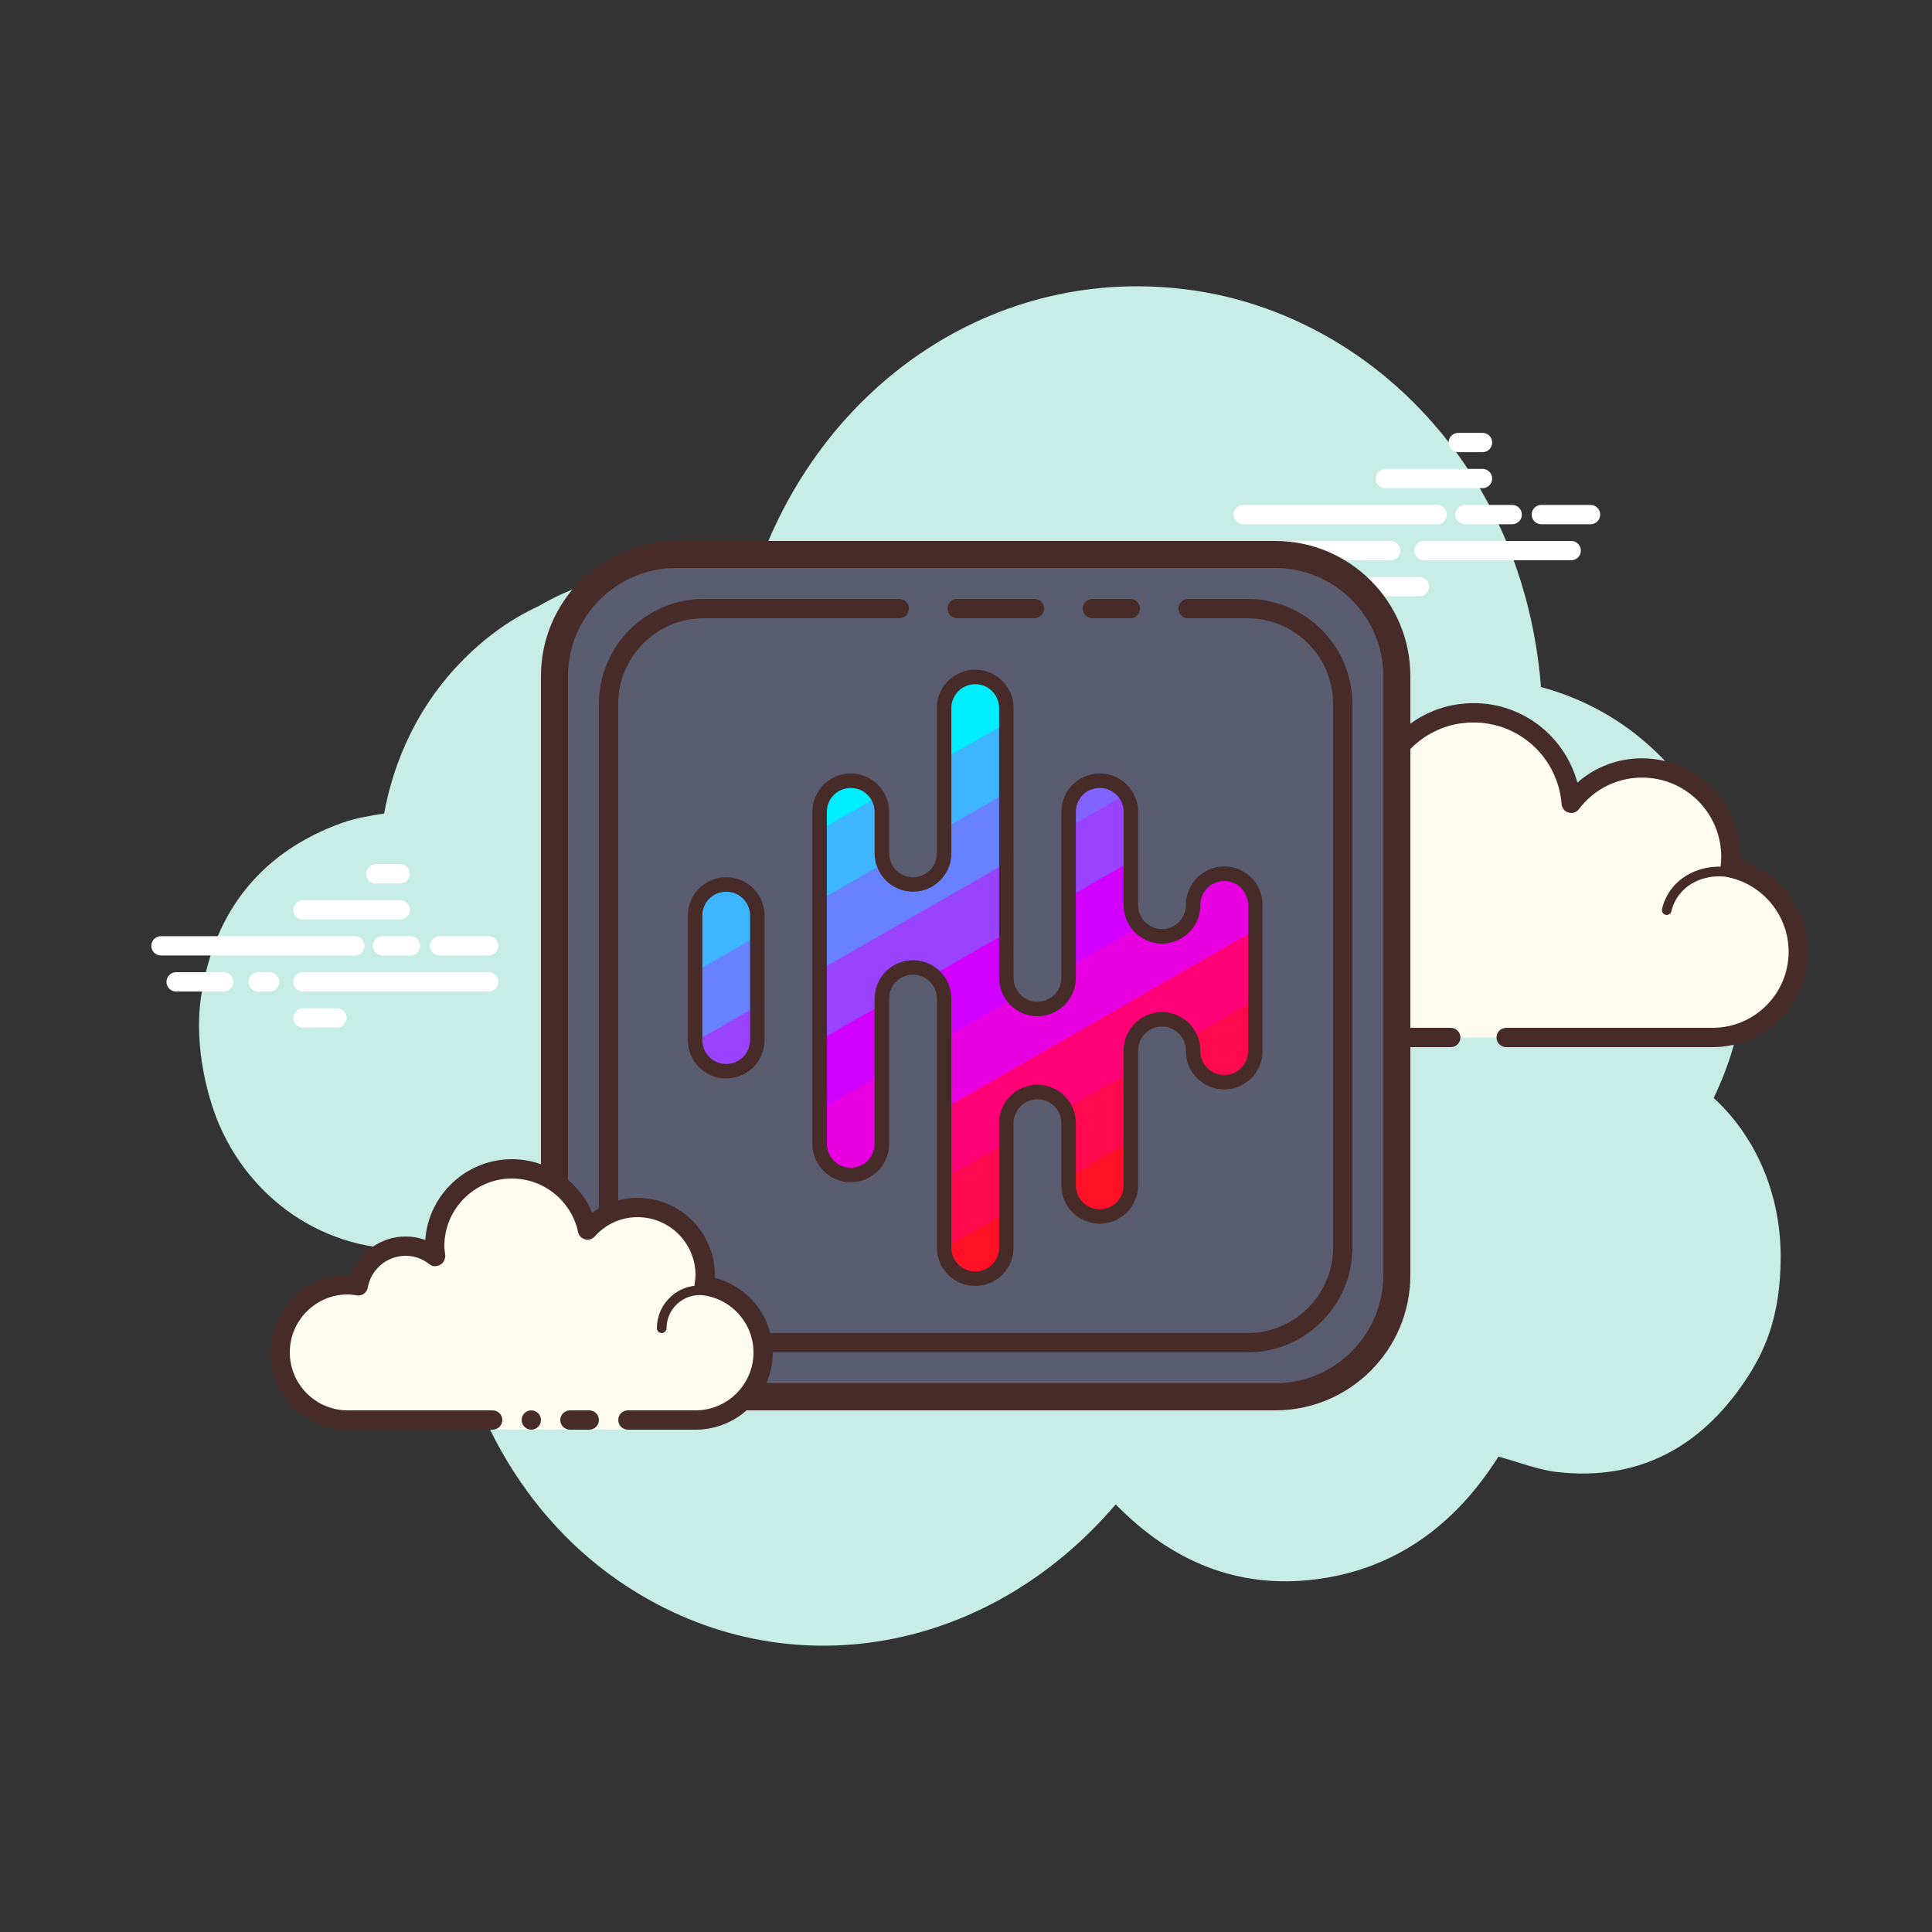 <svg xmlns="http://www.w3.org/2000/svg"  viewBox="0 0 100 100" width="100px" height="100px"><rect x="0" y="0" width="100" height="100" fill="#333333" stroke="none"/><path fill="#c7ede6" d="M88.699,56.831c0.3-0.616,0.566-1.264,0.796-1.943c2.633-7.77-1.349-17.078-9.733-19.325	C78.854,24.18,70.854,16.37,61.82,15.038c-10.341-1.525-19.814,5.044-22.966,15.485c-3.799-1.346-7.501-1.182-10.99,0.857	c-1.583,0.732-3.031,1.812-4.33,3.233c-1.907,2.086-3.147,4.719-3.652,7.495c-0.748,0.118-1.483,0.236-2.176,0.484	c-4.04,1.449-6.589,4.431-7.288,8.923c-0.435,2.797,0.443,5.587,0.933,6.714c1.935,4.455,6.422,6.98,10.981,6.312	c0.227-0.033,0.557,0.069,0.752,0.233c0.241,7.12,3.698,13.417,8.884,17.014c8.321,5.772,19.027,3.994,25.781-3.921	c2.894,2.96,6.338,4.398,10.384,3.876c4.023-0.519,7.147-2.739,9.426-6.349c1.053,0.283,2.051,0.691,3.083,0.804	c4.042,0.442,7.324-1.165,9.732-4.8c0.922-1.391,1.793-3.194,1.793-6.354C92.169,61.788,90.874,58.821,88.699,56.831z"/><path fill="#fdfcef" d="M77.959,53.7c0,0,10.616,0,10.681,0c2.452,0,4.439-1.987,4.439-4.439	c0-2.139-1.513-3.924-3.527-4.344c0.023-0.187,0.039-0.377,0.039-0.57c0-2.539-2.058-4.598-4.597-4.598	c-1.499,0-2.827,0.721-3.666,1.831c-0.215-2.826-2.739-5.007-5.693-4.646c-2.16,0.264-3.947,1.934-4.344,4.073	c-0.127,0.686-0.114,1.352,0.013,1.977c-0.579-0.624-1.403-1.016-2.322-1.016c-1.68,0-3.052,1.308-3.16,2.961	c-0.763-0.169-1.593-0.158-2.467,0.17c-1.671,0.627-2.861,2.2-2.93,3.983c-0.099,2.533,1.925,4.617,4.435,4.617	c0.191,0,0.861,0,1.015,0h9.218"/><path fill="#472b29" d="M88.641,54.2H77.959c-0.276,0-0.5-0.224-0.5-0.5s0.224-0.5,0.5-0.5H88.64	c2.172,0,3.939-1.767,3.939-3.939c0-1.854-1.316-3.476-3.129-3.855c-0.254-0.053-0.425-0.292-0.394-0.55	c0.021-0.168,0.035-0.337,0.035-0.51c0-2.259-1.838-4.098-4.098-4.098c-1.292,0-2.483,0.595-3.267,1.632	c-0.126,0.166-0.34,0.237-0.54,0.179c-0.2-0.059-0.342-0.235-0.358-0.442c-0.094-1.238-0.701-2.401-1.664-3.19	c-0.973-0.798-2.207-1.149-3.471-0.997c-1.947,0.238-3.556,1.747-3.913,3.668c-0.112,0.601-0.108,1.201,0.011,1.786	c0.045,0.22-0.062,0.442-0.261,0.545c-0.199,0.102-0.443,0.06-0.595-0.104c-0.513-0.552-1.208-0.856-1.956-0.856	c-1.4,0-2.569,1.095-2.661,2.494c-0.01,0.146-0.082,0.28-0.199,0.367s-0.268,0.118-0.408,0.088c-0.755-0.167-1.468-0.118-2.183,0.15	c-1.498,0.562-2.545,1.982-2.606,3.535c-0.042,1.083,0.347,2.109,1.096,2.889c0.75,0.78,1.758,1.209,2.84,1.209h10.233	c0.276,0,0.5,0.224,0.5,0.5s-0.224,0.5-0.5,0.5H64.86c-1.356,0-2.621-0.539-3.561-1.516c-0.939-0.977-1.428-2.263-1.375-3.621	c0.076-1.949,1.384-3.73,3.254-4.432c0.72-0.27,1.464-0.363,2.221-0.279c0.362-1.655,1.842-2.884,3.582-2.884	c0.603,0,1.194,0.151,1.72,0.431c0.004-0.327,0.036-0.655,0.097-0.983c0.436-2.346,2.399-4.188,4.775-4.478	c1.54-0.191,3.039,0.244,4.226,1.216c0.899,0.737,1.543,1.742,1.847,2.851c0.919-0.807,2.094-1.256,3.347-1.256	c2.811,0,5.098,2.287,5.098,5.098c0,0.064-0.001,0.128-0.004,0.192c2.048,0.628,3.492,2.547,3.492,4.723	C93.579,51.984,91.364,54.2,88.641,54.2z"/><path fill="#472b29" d="M86.27,47.358c-0.018,0-0.037-0.002-0.056-0.006c-0.135-0.031-0.219-0.165-0.188-0.299	c0.045-0.199,0.113-0.393,0.201-0.574c0.716-1.484,2.651-2.054,4.317-1.268c0.125,0.059,0.179,0.208,0.12,0.333	c-0.059,0.126-0.209,0.177-0.333,0.12c-1.417-0.667-3.056-0.204-3.654,1.033c-0.072,0.148-0.127,0.305-0.164,0.468	C86.486,47.279,86.383,47.358,86.27,47.358z"/><path fill="#fff" d="M18.362,49.456H8.332c-0.276,0-0.5-0.224-0.5-0.5s0.224-0.5,0.5-0.5h10.03c0.276,0,0.5,0.224,0.5,0.5	S18.639,49.456,18.362,49.456z M21.244,49.456h-1.446c-0.276,0-0.5-0.224-0.5-0.5s0.224-0.5,0.5-0.5h1.446	c0.276,0,0.5,0.224,0.5,0.5S21.52,49.456,21.244,49.456z M25.298,49.456h-2.546c-0.276,0-0.5-0.224-0.5-0.5s0.224-0.5,0.5-0.5h2.546	c0.276,0,0.5,0.224,0.5,0.5S25.574,49.456,25.298,49.456z M25.298,51.321h-9.616c-0.276,0-0.5-0.224-0.5-0.5s0.224-0.5,0.5-0.5	h9.616c0.276,0,0.5,0.224,0.5,0.5S25.574,51.321,25.298,51.321z M13.95,51.321h-0.58c-0.276,0-0.5-0.224-0.5-0.5s0.224-0.5,0.5-0.5	h0.58c0.276,0,0.5,0.224,0.5,0.5S14.227,51.321,13.95,51.321z M11.573,51.321H9.117c-0.276,0-0.5-0.224-0.5-0.5s0.224-0.5,0.5-0.5	h2.456c0.276,0,0.5,0.224,0.5,0.5S11.85,51.321,11.573,51.321z M20.709,47.591h-5.027c-0.276,0-0.5-0.224-0.5-0.5s0.224-0.5,0.5-0.5	h5.027c0.276,0,0.5,0.224,0.5,0.5S20.985,47.591,20.709,47.591z M20.709,45.726h-1.257c-0.276,0-0.5-0.224-0.5-0.5	s0.224-0.5,0.5-0.5h1.257c0.276,0,0.5,0.224,0.5,0.5S20.985,45.726,20.709,45.726z M17.441,53.186h-1.759	c-0.276,0-0.5-0.224-0.5-0.5s0.224-0.5,0.5-0.5h1.759c0.276,0,0.5,0.224,0.5,0.5S17.717,53.186,17.441,53.186z M74.388,27.135	h-10.03c-0.276,0-0.5-0.224-0.5-0.5s0.224-0.5,0.5-0.5h10.03c0.276,0,0.5,0.224,0.5,0.5S74.665,27.135,74.388,27.135z M78.271,27.135h-2.446c-0.276,0-0.5-0.224-0.5-0.5s0.224-0.5,0.5-0.5h2.446c0.276,0,0.5,0.224,0.5,0.5S78.547,27.135,78.271,27.135	z M82.325,27.135h-2.546c-0.276,0-0.5-0.224-0.5-0.5s0.224-0.5,0.5-0.5h2.546c0.276,0,0.5,0.224,0.5,0.5	S82.602,27.135,82.325,27.135z M81.325,29h-7.617c-0.276,0-0.5-0.224-0.5-0.5s0.224-0.5,0.5-0.5h7.617c0.276,0,0.5,0.224,0.5,0.5	S81.602,29,81.325,29z M71.977,29h-6.58c-0.276,0-0.5-0.224-0.5-0.5s0.224-0.5,0.5-0.5h6.58c0.276,0,0.5,0.224,0.5,0.5	S72.254,29,71.977,29z M76.735,25.27h-5.028c-0.276,0-0.5-0.224-0.5-0.5s0.224-0.5,0.5-0.5h5.028c0.276,0,0.5,0.224,0.5,0.5	S77.012,25.27,76.735,25.27z M76.735,23.405h-1.257c-0.276,0-0.5-0.224-0.5-0.5s0.224-0.5,0.5-0.5h1.257c0.276,0,0.5,0.224,0.5,0.5	S77.012,23.405,76.735,23.405z M73.466,30.865h-5.759c-0.276,0-0.5-0.224-0.5-0.5s0.224-0.5,0.5-0.5h5.759	c0.276,0,0.5,0.224,0.5,0.5S73.743,30.865,73.466,30.865z"/><path fill="#5a5c70" d="M65.974,72.236H34.98c-3.314,0-6-2.686-6-6V34.988c0-3.314,2.686-6,6-6h30.995c3.314,0,6,2.686,6,6	v31.248C71.974,69.55,69.288,72.236,65.974,72.236z"/><path fill="#472b29" d="M66,29.4c3.088,0,5.6,2.512,5.6,5.6v31c0,3.088-2.512,5.6-5.6,5.6H35c-3.088,0-5.6-2.512-5.6-5.6V35	c0-3.088,2.512-5.6,5.6-5.6H66 M66,28H35c-3.866,0-7,3.134-7,7v31c0,3.866,3.134,7,7,7h31c3.866,0,7-3.134,7-7V35	C73,31.134,69.866,28,66,28L66,28z"/><path fill="#472b29" d="M47.044,31.5c0-0.276-0.224-0.5-0.5-0.5H36.431C33.436,31,31,33.436,31,36.43	c0,5.793,0,22.629,0,28.139c0,0.276,0.224,0.5,0.5,0.5s0.5-0.223,0.5-0.5c0-5.417,0-22.45,0-28.138C32,33.988,33.988,32,36.431,32	h10.113C46.82,32,47.044,31.776,47.044,31.5z"/><path fill="#472b29" d="M56.54,32h1.96c0.28,0,0.5-0.22,0.5-0.5S58.78,31,58.5,31h-1.96c-0.27,0-0.5,0.22-0.5,0.5	S56.27,32,56.54,32z"/><path fill="#472b29" d="M64.57,31H61.5c-0.28,0-0.5,0.22-0.5,0.5s0.22,0.5,0.5,0.5h3.07c2.44,0,4.43,1.99,4.43,4.43	c0,4.521,0,23.615,0,28.14c0,2.44-1.99,4.43-4.43,4.43c-6.812,0-20.188,0-27.139,0c-0.276,0-0.5,0.224-0.5,0.5s0.224,0.5,0.5,0.5	c7.017,0,20.27,0,27.139,0c2.99,0,5.43-2.44,5.43-5.43c0-4.524,0-23.617,0-28.14C70,33.44,67.56,31,64.57,31z"/><path fill="#472b29" d="M49.544,32h4c0.276,0,0.5-0.224,0.5-0.5s-0.224-0.5-0.5-0.5h-4c-0.276,0-0.5,0.224-0.5,0.5	S49.268,32,49.544,32z"/><path fill="#0ef" d="M45.434,41.242l-1.26,1.57l-1.75,0.16v-0.95c0-0.89,0.72-1.61,1.61-1.61	C44.645,40.412,45.165,40.742,45.434,41.242z"/><path fill="#0ef" d="M52.095,36.652v0.77l-1.353,1.376l-1.877,0.474v-2.62c0-0.89,0.72-1.61,1.61-1.61	S52.095,35.762,52.095,36.652z"/><path fill="#3eb5ff" d="M39.199,47.392v1.06l-1.516,1.85h-1.704v-2.91c0-0.89,0.72-1.61,1.61-1.61	C38.479,45.782,39.199,46.502,39.199,47.392z"/><path fill="#3eb5ff" d="M45.645,44.172c0,0.18,0.03,0.36,0.09,0.52l-1.367,1.521l-1.943,0.379v-3.62l3.01-1.73	c0.14,0.23,0.21,0.5,0.21,0.78C45.645,42.022,45.645,44.172,45.645,44.172z"/><polygon fill="#3eb5ff" points="52.095,37.422 52.095,41.032 50.48,42.892 48.865,42.892 48.865,39.272"/><path fill="#6882ff" d="M35.974,50.302l3.23-1.86v3.62l-1.328,1.412l-1.892,0.438c-0.01-0.02-0.01-0.05-0.01-0.08	C35.974,53.832,35.974,50.302,35.974,50.302z"/><path fill="#6882ff" d="M48.865,42.892l3.23-1.86v3.63l-2.681,2.302l-6.989,3.248v-3.62l3.31-1.9	c0.21,0.64,0.81,1.09,1.52,1.09c0.89,0,1.61-0.72,1.61-1.61C48.865,44.172,48.865,42.892,48.865,42.892z"/><path fill="#8163ff" d="M58.265,41.122l-1.12,1.081l-1.83,0.609v-0.79c0-0.89,0.72-1.61,1.61-1.61	C57.484,40.412,57.974,40.692,58.265,41.122z"/><path fill="#9a43ff" d="M35.984,53.912l3.22-1.85v1.77c0,0.89-0.73,1.61-1.61,1.61	C36.734,55.442,36.025,54.762,35.984,53.912z"/><path fill="#9a43ff" d="M42.424,50.212l9.67-5.55v3.62l-1.545,1.77l-2.245,0.41c-0.28-0.24-0.65-0.39-1.05-0.39	c-0.89,0-1.61,0.72-1.61,1.61v0.31l-1.565,1.617l-1.655,0.233C42.424,53.842,42.424,50.212,42.424,50.212z"/><path fill="#9a43ff" d="M58.535,42.022v2.56l-1.041,1.2l-2.179,0.65v-3.62l2.95-1.69	C58.434,41.382,58.535,41.692,58.535,42.022z"/><polygon fill="#d100ff" points="42.424,53.842 45.645,51.992 45.645,55.602 44.444,57.382 42.424,57.452"/><path fill="#d100ff" d="M52.095,50.612c0,0.41,0.15,0.78,0.4,1.06l-1.618,1.705l-2.012,0.375v-2.07	c0-0.49-0.22-0.92-0.56-1.22l3.79-2.18V50.612z"/><path fill="#d100ff" d="M58.535,46.852c0,0.43,0.17,0.81,0.44,1.1l-1.273,1.507l-2.387,0.593v-3.62l3.22-1.85V46.852z"/><path fill="#e900e1" d="M64.98,46.832v1.3l-6.919,4.571l-9.191,4.679v-3.63l3.63-2.08c0.294,0.354,0.754,0.549,1.21,0.55	c0.44,0,0.84-0.18,1.13-0.47c0.3-0.28,0.48-0.69,0.48-1.14v-0.56l3.66-2.1c0.296,0.33,0.721,0.505,1.17,0.51	c0.89,0,1.61-0.72,1.61-1.61c-0.003-0.2,0.03-0.376,0.1-0.56c0.22-0.62,0.81-1.07,1.51-1.07c0.306-0.001,0.587,0.087,0.85,0.24	C64.678,45.759,64.982,46.281,64.98,46.832z"/><path fill="#e900e1" d="M42.424,57.452v1.75c0,0.6,0.33,1.13,0.82,1.4c0.23,0.13,0.5,0.21,0.79,0.21	c0.88,0,1.59-0.7,1.61-1.58v-3.63L42.424,57.452z"/><path fill="#f07" d="M64.974,48.132v3.62l-1.528,1.543l-1.852,0.397c-0.25-0.55-0.8-0.93-1.45-0.93	c-0.89,0-1.61,0.72-1.61,1.61v1.08l-1.61,1.644l-1.79,0.306c-0.26-0.52-0.8-0.88-1.43-0.88c-0.89,0-1.61,0.72-1.61,1.61v1.02	l-1.458,1.294l-1.772,0.556v-3.62L64.974,48.132z"/><polygon fill="#ff084d" points="48.865,61.002 52.095,59.152 52.095,62.772 50.793,64.477 48.865,64.622"/><path fill="#ff084d" d="M55.134,57.402l3.4-1.95v3.62l-1.39,1.548l-1.83,0.302v-2.79	C55.315,57.872,55.255,57.622,55.134,57.402z"/><path fill="#ff084d" d="M64.974,51.752v2.65c0,0.89-0.72,1.61-1.61,1.61s-1.61-0.72-1.61-1.61v-0.03	c0-0.24-0.05-0.47-0.16-0.68L64.974,51.752z"/><path fill="#ff1024" d="M48.865,64.622l3.23-1.85v1.8c0,0.89-0.73,1.61-1.62,1.61C49.605,66.182,48.895,65.492,48.865,64.622	z"/><path fill="#ff1024" d="M58.535,59.072v2.28c0,0.89-0.72,1.61-1.61,1.61s-1.61-0.72-1.61-1.61v-0.43L58.535,59.072z"/><path fill="none" stroke="#472b29" stroke-linecap="round" stroke-linejoin="round" stroke-miterlimit="10" stroke-width=".75" d="M37.588,45.779c-0.89,0-1.611,0.721-1.611,1.611v6.444c0,0.89,0.721,1.611,1.611,1.611s1.611-0.721,1.611-1.611V47.39	C39.199,46.5,38.478,45.779,37.588,45.779z"/><path fill="none" stroke="#472b29" stroke-linecap="round" stroke-linejoin="round" stroke-miterlimit="10" stroke-width=".75" d="M63.366,45.223c-0.89,0-1.611,0.721-1.611,1.611v0.019c0,0.89-0.721,1.611-1.611,1.611l0,0c-0.89,0-1.611-0.721-1.611-1.611V42.02	c0-0.89-0.721-1.611-1.611-1.611s-1.611,0.721-1.611,1.611v8.593c0,0.89-0.721,1.611-1.611,1.611l0,0	c-0.89,0-1.611-0.721-1.611-1.611V36.649c0-0.89-0.721-1.611-1.611-1.611s-1.611,0.721-1.611,1.611v7.519	c0,0.89-0.721,1.611-1.611,1.611l0,0c-0.89,0-1.611-0.721-1.611-1.611V42.02c0-0.89-0.721-1.611-1.611-1.611	s-1.611,0.721-1.611,1.611v17.185c0,0.89,0.721,1.611,1.611,1.611s1.611-0.721,1.611-1.611v-7.519c0-0.89,0.721-1.611,1.611-1.611	l0,0c0.89,0,1.611,0.721,1.611,1.611v12.889c0,0.89,0.721,1.611,1.611,1.611s1.611-0.721,1.611-1.611v-6.444	c0-0.89,0.721-1.611,1.611-1.611l0,0c0.89,0,1.611,0.721,1.611,1.611v3.222c0,0.89,0.721,1.611,1.611,1.611s1.611-0.721,1.611-1.611	v-6.981c0-0.89,0.721-1.611,1.611-1.611l0,0c0.89,0,1.611,0.721,1.611,1.611v0.031c0,0.89,0.721,1.611,1.611,1.611	c0.89,0,1.611-0.721,1.611-1.611v-7.568C64.977,45.944,64.256,45.223,63.366,45.223z"/><path fill="#fdfcef" d="M32.5,73.5c0,0,1.567,0,3.5,0s3.5-1.567,3.5-3.5c0-1.781-1.335-3.234-3.055-3.455	C36.473,66.366,36.5,66.187,36.5,66c0-1.933-1.567-3.5-3.5-3.5c-1.032,0-1.95,0.455-2.59,1.165c-0.384-1.808-1.987-3.165-3.91-3.165	c-2.209,0-4,1.791-4,4c0,0.191,0.03,0.374,0.056,0.558C22.128,64.714,21.592,64.5,21,64.5c-1.228,0-2.245,0.887-2.455,2.055	C18.366,66.527,18.187,66.5,18,66.5c-1.933,0-3.5,1.567-3.5,3.5s1.567,3.5,3.5,3.5s7.5,0,7.5,0V74h7V73.5z"/><path fill="#472b29" d="M34.25,69C34.112,69,34,68.888,34,68.75c0-1.223,0.995-2.218,2.218-2.218	c0.034,0.009,0.737-0.001,1.244,0.136c0.133,0.036,0.212,0.173,0.176,0.306c-0.036,0.134-0.173,0.213-0.306,0.176	c-0.444-0.12-1.1-0.12-1.113-0.118c-0.948,0-1.719,0.771-1.719,1.718C34.5,68.888,34.388,69,34.25,69z"/><circle cx="27.5" cy="73.5" r=".5" fill="#472b29"/><path fill="#472b29" d="M36,74h-3.5c-0.276,0-0.5-0.224-0.5-0.5s0.224-0.5,0.5-0.5H36c1.654,0,3-1.346,3-3	c0-1.496-1.125-2.768-2.618-2.959c-0.134-0.018-0.255-0.088-0.336-0.196s-0.115-0.244-0.094-0.377C35.975,66.314,36,66.16,36,66	c0-1.654-1.346-3-3-3c-0.85,0-1.638,0.355-2.219,1c-0.125,0.139-0.321,0.198-0.5,0.148c-0.182-0.049-0.321-0.195-0.36-0.379	C29.58,62.165,28.141,61,26.5,61c-1.93,0-3.5,1.57-3.5,3.5c0,0.143,0.021,0.28,0.041,0.418c0.029,0.203-0.063,0.438-0.242,0.54	s-0.396,0.118-0.556-0.01C21.879,65.155,21.449,65,21,65c-0.966,0-1.792,0.691-1.963,1.644c-0.048,0.267-0.296,0.446-0.569,0.405	C18.315,67.025,18.16,67,18,67c-1.654,0-3,1.346-3,3s1.346,3,3,3h7.5c0.276,0,0.5,0.224,0.5,0.5S25.777,74,25.5,74H18	c-2.206,0-4-1.794-4-4s1.794-4,4-4c0.059,0,0.116,0.002,0.174,0.006C18.588,64.82,19.711,64,21,64c0.349,0,0.689,0.061,1.011,0.18	C22.176,61.847,24.127,60,26.5,60c1.831,0,3.466,1.127,4.153,2.774C31.334,62.276,32.155,62,33,62c2.206,0,4,1.794,4,4	c0,0.048-0.001,0.095-0.004,0.142C38.739,66.59,40,68.169,40,70C40,72.206,38.206,74,36,74z"/><path fill="#472b29" d="M30.5,73c-0.159,0-0.841,0-1,0c-0.276,0-0.5,0.224-0.5,0.5s0.224,0.5,0.5,0.5c0.159,0,0.841,0,1,0	c0.276,0,0.5-0.224,0.5-0.5S30.776,73,30.5,73z"/></svg>